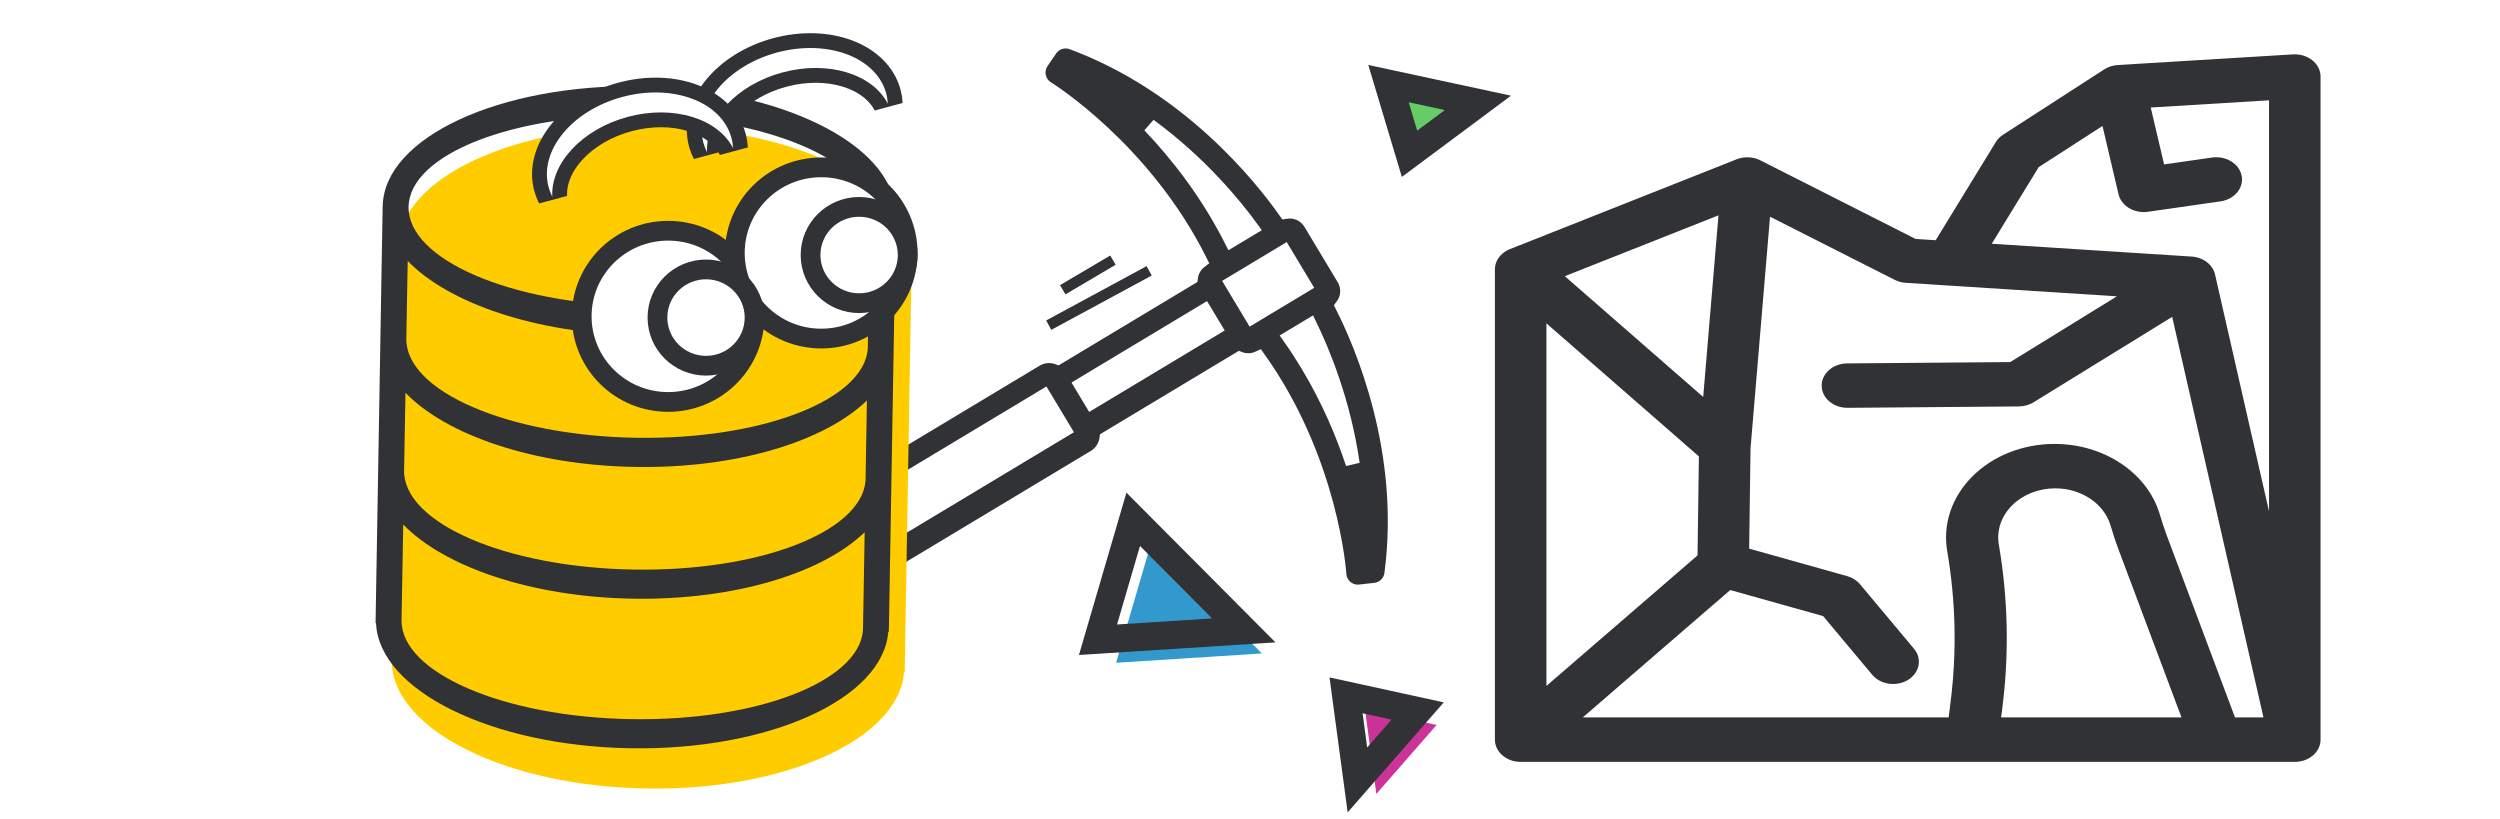 <?xml version="1.0" encoding="utf-8"?>
<svg width="3037px" height="995px" viewBox="0 0 3037 995" version="1.1" xmlns:xlink="http://www.w3.org/1999/xlink" xmlns="http://www.w3.org/2000/svg">
  <rect x="0" y="0" width="3037" height="995" fill="#808080" stroke="none"/>
  <desc>Created with Lunacy</desc>
  <defs>
    <path d="M0 92C0 41.19 41.638 0 93 0C144.362 0 186 41.19 186 92C186 142.81 144.362 184 93 184C41.638 184 0 142.81 0 92Z" transform="translate(186 258.291)" id="path_1" />
    <path d="M0 92C0 41.19 41.638 0 93 0C144.362 0 186 41.19 186 92C186 142.81 144.362 184 93 184C41.638 184 0 142.81 0 92Z" transform="translate(0 181.291)" id="path_2" />
    <path d="M0 46.495C0 20.816 21.043 0 47 0C72.957 0 94 20.816 94 46.495C94 72.173 72.957 92.989 47 92.989C21.043 92.989 0 72.173 0 46.495Z" transform="translate(0 229.302)" id="path_3" />
    <path d="M0 46.495C0 20.816 21.043 0 47 0C72.957 0 94 20.816 94 46.495C94 72.173 72.957 92.989 47 92.989C21.043 92.989 0 72.173 0 46.495Z" transform="translate(186 305.291)" id="path_4" />
    <path d="M1.323 -2.21861e-05C0.452 4.091 0 8.281 0 12.547C0 58.085 51.487 95 115 95C178.513 95 230 58.085 230 12.547C230 8.281 229.548 4.091 228.677 -2.66055e-05C220.248 39.583 172.563 69.906 115 69.906C57.437 69.906 9.752 39.583 1.323 -2.21861e-05L1.323 -2.21861e-05Z" transform="matrix(-0.966 -0.259 0.259 -0.966 233 151.291)" id="path_5" />
    <path d="M1.323 8.33151e-06C0.452 4.091 0 8.281 0 12.547C0 58.085 51.487 95 115 95C178.513 95 230 58.085 230 12.547C230 8.281 229.548 4.091 228.677 3.91209e-06C220.248 39.583 172.563 69.906 115 69.906C57.437 69.906 9.752 39.583 1.323 8.33151e-06Z" transform="matrix(-0.966 -0.259 0.259 -0.966 421 205.291)" id="path_6" />
    <rect width="3037" height="995" id="artboard_1" />
    <clipPath id="clip_1">
      <use xlink:href="#artboard_1" clip-rule="evenodd" />
    </clipPath>
  </defs>
  <g id="data_mining" clip-path="url(#clip_1)">
    <use xlink:href="#artboard_1" stroke="none" fill="#FFFFFF" />
    <g id="noun_rock_3005158" transform="translate(1816 66)">
      <g id="Group">
        <path d="M1003 26.984C1003 19.498 999.393 12.349 993.042 7.244C986.69 2.139 978.154 -0.458 969.503 0.066L756.744 12.997C750.747 13.361 744.998 15.208 740.184 18.316L617.423 97.58C613.716 99.973 610.671 103.046 608.509 106.575L535.455 225.837L511.073 224.277L322.497 128.796C313.673 124.33 302.876 123.863 293.579 127.547L18.228 236.646C17.997 236.737 17.779 236.845 17.552 236.941C17.207 237.086 16.863 237.231 16.525 237.388C15.854 237.698 15.2 238.025 14.565 238.373C14.355 238.487 14.146 238.604 13.941 238.724C13.27 239.108 12.622 239.516 11.995 239.941C11.781 240.086 11.572 240.236 11.361 240.386C10.739 240.83 10.138 241.29 9.563 241.771C9.479 241.84 9.387 241.899 9.305 241.97C9.278 241.994 9.254 242.021 9.227 242.043C8.564 242.613 7.936 243.208 7.335 243.825C7.159 244.006 6.995 244.191 6.825 244.373C6.408 244.824 6.011 245.286 5.629 245.758C5.451 245.979 5.268 246.198 5.095 246.422C4.634 247.033 4.196 247.657 3.793 248.298C3.638 248.544 3.503 248.797 3.357 249.046C3.094 249.495 2.844 249.947 2.611 250.407C2.465 250.697 2.324 250.988 2.189 251.281C1.956 251.79 1.745 252.31 1.547 252.833C1.469 253.04 1.379 253.242 1.307 253.45C1.06 254.165 0.853 254.892 0.675 255.625C0.618 255.856 0.577 256.089 0.526 256.322C0.409 256.875 0.311 257.433 0.235 257.996C0.201 258.239 0.168 258.482 0.143 258.725C0.074 259.376 0.033 260.03 0.02 260.691C0.018 260.816 0.004 260.943 0.004 261.068C0.004 261.1 0 261.13 0 261.162L0 832.564C0 833.455 0.055 834.343 0.156 835.231C0.201 835.618 0.288 835.995 0.35 836.377C0.43 836.866 0.497 837.357 0.61 837.841C0.714 838.288 0.857 838.72 0.986 839.158C1.107 839.573 1.213 839.991 1.357 840.401C1.51 840.831 1.698 841.246 1.872 841.668C2.042 842.078 2.199 842.491 2.392 842.894C2.582 843.285 2.803 843.661 3.012 844.044C3.239 844.461 3.454 844.879 3.707 845.287C3.934 845.651 4.192 845.995 4.436 846.349C4.714 846.751 4.978 847.159 5.283 847.55C5.59 847.945 5.931 848.314 6.261 848.694C6.543 849.017 6.805 849.351 7.106 849.668C7.76 850.355 8.45 851.014 9.18 851.642C9.184 851.645 9.188 851.648 9.189 851.652C9.291 851.74 9.405 851.814 9.508 851.9C10.14 852.429 10.79 852.944 11.47 853.426C11.844 853.691 12.237 853.92 12.62 854.168C13.053 854.446 13.477 854.735 13.927 854.994C14.381 855.256 14.85 855.483 15.316 855.723C15.727 855.934 16.128 856.155 16.55 856.35C17.025 856.57 17.514 856.755 18 856.952C18.44 857.131 18.874 857.322 19.326 857.482C19.797 857.651 20.278 857.785 20.756 857.934C21.241 858.084 21.72 858.244 22.215 858.374C22.692 858.499 23.177 858.59 23.658 858.694C24.165 858.804 24.668 858.927 25.184 859.015C25.736 859.109 26.291 859.165 26.847 859.234C27.302 859.29 27.75 859.364 28.212 859.405C29.237 859.49 30.266 859.538 31.297 859.538L876.084 859.538C876.156 859.538 876.229 859.544 876.301 859.544C876.376 859.544 876.45 859.538 876.522 859.538L971.701 859.538C981.059 859.538 989.926 855.927 995.87 849.697C1000.38 844.968 1002.84 839.104 1002.98 833.092C1002.99 832.922 1003 832.748 1003 832.554L1003 26.984L1003 26.984ZM738.1 87.017L660.573 137.074L603.575 230.125L846.226 245.653L846.301 245.658L846.428 245.666C847.343 245.725 848.247 245.821 849.139 245.946C849.378 245.98 849.612 246.03 849.851 246.069C850.541 246.181 851.23 246.302 851.905 246.452C852.226 246.523 852.542 246.611 852.861 246.69C853.442 246.837 854.017 246.99 854.585 247.164C854.939 247.272 855.291 247.39 855.641 247.509C856.155 247.685 856.664 247.872 857.165 248.071C857.534 248.218 857.9 248.365 858.264 248.523C858.737 248.73 859.199 248.955 859.659 249.182C860.019 249.359 860.382 249.53 860.734 249.72C861.3 250.026 861.845 250.358 862.387 250.694C862.841 250.975 863.281 251.27 863.719 251.574C864.181 251.894 864.641 252.216 865.081 252.559C865.372 252.786 865.65 253.028 865.934 253.265C866.356 253.621 866.771 253.984 867.17 254.36C867.412 254.589 867.651 254.82 867.886 255.056C868.349 255.524 868.789 256.008 869.216 256.502C869.329 256.633 869.456 256.75 869.568 256.883C869.607 256.928 869.636 256.977 869.674 257.025C870.237 257.713 870.769 258.419 871.258 259.155C871.348 259.289 871.42 259.428 871.506 259.563C871.876 260.141 872.226 260.73 872.547 261.333C872.711 261.644 872.858 261.959 873.009 262.273C873.214 262.701 873.411 263.133 873.592 263.573C873.744 263.944 873.887 264.317 874.02 264.693C874.159 265.084 874.282 265.48 874.401 265.88C874.521 266.283 874.64 266.685 874.738 267.089C874.761 267.187 874.796 267.278 874.818 267.376L940.406 555.19L940.406 55.869L796.698 64.602L812.952 133.744L871.16 125.38C888.223 122.928 904.335 132.863 907.177 147.561C910.017 162.262 898.5 176.163 881.451 178.614L793.429 191.262C791.69 191.512 789.961 191.633 788.251 191.633C773.622 191.633 760.61 182.763 757.612 170.006L738.1 87.017ZM84.959 269.533L271.602 195.58L253.039 416.209L84.959 269.533ZM816.029 584.068L899.079 805.504L933.658 805.504L822.768 318.909L654.384 422.707C649.156 425.929 642.904 427.685 636.477 427.737L428.553 429.424C428.453 429.425 428.354 429.425 428.254 429.425C411.105 429.425 397.127 417.511 396.965 402.695C396.803 387.793 410.683 375.6 427.966 375.46L626.016 373.853L755.594 293.977L551.031 280.886C550.945 280.88 550.861 280.876 550.774 280.87L499.184 277.567C494.411 277.262 489.781 276.016 485.652 273.926L334.221 197.253L310.549 478.62L308.877 600.474L427.826 633.837C434.142 635.608 439.638 639.067 443.525 643.71L509.148 722.139C519.261 734.226 516.096 751.091 502.077 759.81C488.062 768.529 468.499 765.8 458.385 753.713L398.741 682.429L285.891 650.776L106.757 805.504L551.23 805.504L553.667 785.977C561.22 725.431 559.835 664.182 549.546 603.934C543.776 571.269 554.835 538.027 579.912 512.865C604.986 487.701 641.439 473.27 679.916 473.27C739.576 473.27 791.96 507.954 807.307 557.617L807.487 558.201C810.279 567.23 812.914 575.759 816.029 584.068ZM246.162 608.699L247.813 488.435L62.593 326.802L62.593 767.261L246.162 608.699ZM612.239 595.94C609.195 578.713 615.007 561.253 628.177 548.034C641.349 534.818 660.495 527.237 680.706 527.237C712.044 527.237 739.56 545.442 747.617 571.512L747.797 572.094C750.672 581.398 753.645 591.019 757.264 600.672L834.085 805.504L614.975 805.504L616.693 791.747C624.81 726.665 623.322 660.83 612.239 595.94Z" id="Shape" fill="#303235" fill-rule="evenodd" stroke="none" />
      </g>
    </g>
    <g id="noun_Pickaxe_2903827" transform="matrix(0.515 0.857 -0.857 0.515 1413.875 -25.089)">
      <g id="Group" transform="translate(143.12 44.976)">
        <g id="Group" transform="translate(0 -0)">
          <path d="M0 0L24.705 0L24.705 175.117L0 175.117L0 0Z" transform="translate(227.451 119.935)" id="Rectangle" fill="none" stroke="#FFFFFF" stroke-width="6" />
          <path d="M170.902 0C137.424 2.981 70.962 12.419 0 42.308C47.862 31.569 106.567 24.287 170.902 28.939L170.902 0L170.902 0Z" transform="translate(0 19.236)" id="Shape" fill="none" stroke="#FFFFFF" stroke-width="6" />
          <path d="M0 72.918L0 74.551L47.852 74.551L47.852 72.918L47.852 0L0 0L0 72.918Z" transform="translate(215.877 0)" id="Polygon" fill="none" stroke="#FFFFFF" stroke-width="6" />
          <path d="M0 0L47.843 0L47.843 423.959L0 423.959L0 0Z" transform="translate(215.877 340.607)" id="Rectangle" fill="none" stroke="#FFFFFF" stroke-width="6" />
          <path d="M0 28.949C13.549 27.962 26.86 27.515 39.858 27.515C88.584 27.515 133.104 33.839 170.892 42.308C99.939 12.428 33.478 2.981 3.62188e-05 0L3.62188e-05 28.949L0 28.949Z" transform="translate(308.705 19.227)" id="Shape" fill="none" stroke="#FFFFFF" stroke-width="6" />
        </g>
      </g>
      <path d="M761.536 135.193C644.003 41.225 503.55 22.521 451.758 18.809C447.409 7.814 436.728 -6.10352e-05 424.214 -6.10352e-05L345.78 -6.10352e-05C333.256 -6.10352e-05 322.584 7.814 318.226 18.809C266.443 22.521 125.981 41.225 8.448 135.193C0.368 141.649 -2.262 152.776 2.068 162.167L9.815 178.981C12.398 184.574 17.155 188.856 22.975 190.84C25.339 191.647 27.789 192.046 30.238 192.046C33.827 192.046 37.407 191.191 40.654 189.501C41.926 188.837 164.073 126.334 316.394 138.326C317.267 146.558 321.445 153.735 327.654 158.568L327.654 347.101C320.657 352.807 316.081 361.381 316.081 371.094L316.081 823.404C316.081 840.541 330.028 854.489 347.166 854.489L422.79 854.489C439.927 854.489 453.875 840.541 453.875 823.404L453.875 371.103C453.875 361.39 449.308 352.807 442.301 347.111L442.301 158.578C448.51 153.754 452.688 146.567 453.561 138.335C605.901 126.344 728.039 188.846 729.283 189.492C732.539 191.191 736.119 192.065 739.727 192.065C742.167 192.065 744.616 191.666 746.971 190.869C752.81 188.884 757.567 184.593 760.149 178.991L767.897 162.176C772.236 152.776 769.606 141.649 761.536 135.193ZM406.851 117.894L406.851 119.527L358.998 119.527L358.998 44.976L406.841 44.976L406.841 117.894L406.851 117.894ZM314.023 64.211C280.545 67.192 214.083 76.63 143.121 106.519C190.992 95.78 249.688 88.498 314.023 93.15L314.023 64.211ZM451.826 93.151C465.375 92.163 478.686 91.717 491.684 91.717C540.41 91.717 584.93 98.041 622.718 106.519C551.766 76.64 485.304 67.193 451.826 64.212L451.826 93.151ZM370.573 164.911L370.573 340.028L395.277 340.028L395.277 164.911L370.573 164.911ZM358.998 809.542L358.998 385.583L406.841 385.583L406.841 809.542L358.998 809.542Z" transform="translate(9.155273E-05 0)" id="Shape" fill="#303235" fill-rule="evenodd" stroke="#FFFFFF" stroke-width="17" />
    </g>
    <g id="source" transform="matrix(-1 -0.017 -0.017 1 1111 110.35)">
      <g id="Group" transform="translate(0 1.525879E-05)">
        <path d="M623.483 151.169C623.483 67.706 483.951 1.52588e-05 311.848 1.52588e-05C143.87 1.52588e-05 7.254 64.587 0.853 145.342L0 145.342L0 657.528L0.711 657.528C5.547 738.939 142.803 804.265 311.848 804.265C480.893 804.265 618.149 738.939 622.985 657.528L623.554 657.528L623.554 151.169L623.483 151.169Z" transform="translate(-0 48.544)" id="Shape-Intersect" fill="#FFCC00" fill-rule="evenodd" stroke="none" />
        <path d="M311.847 0C483.95 0 623.481 67.706 623.481 151.169L623.552 151.169L623.552 657.527L622.984 657.527C618.148 738.939 480.892 804.265 311.847 804.265C142.803 804.265 5.547 738.939 0.711 657.527L0 657.527L0 145.342L0.853 145.342C7.254 64.587 143.869 0 311.847 0ZM311.563 266.966C466.456 266.966 591.977 215.182 592.048 151.333C592.048 87.484 466.456 35.7 311.563 35.7C159.017 35.7 35.132 86.007 31.434 148.543L31.434 154.123C35.132 216.741 158.946 266.966 311.563 266.966ZM592.048 311.447C591.977 375.296 466.456 427.08 311.563 427.08C158.946 427.08 35.132 376.855 31.434 314.237L31.434 216.905C81.855 267.459 188.246 302.42 311.776 302.42C435.235 302.42 541.555 267.459 591.977 217.069L592.048 311.447ZM311.563 587.194C466.456 587.194 591.977 535.41 592.048 471.561L591.977 377.183C541.555 427.655 435.235 462.534 311.776 462.534C188.246 462.534 81.855 427.573 31.434 377.019L31.434 474.351C35.132 536.969 158.946 587.194 311.563 587.194ZM592.048 653.259C591.977 717.108 466.456 768.893 311.563 768.893C158.946 768.893 35.132 718.667 31.434 656.049L31.434 537.051C81.855 587.605 188.246 622.566 311.776 622.566C435.235 622.566 541.555 587.605 591.977 537.215L592.048 653.259Z" transform="translate(20.042 4.577637E-05)" id="Shape" fill="#303235" fill-rule="evenodd" stroke="none" />
      </g>
    </g>
    <path d="M0 63.64L138.479 0L124.706 189.86L0 63.64L0 63.64Z" transform="matrix(0.656 -0.755 0.755 0.656 1307.789 763.405)" id="Shape-path" fill="#3399CC" stroke="#303235" stroke-width="0" />
    <path d="M0 63.64L138.479 0L124.706 189.86L0 63.64L0 63.64Z" transform="matrix(0.656 -0.755 0.755 0.656 1285.789 735.405)" id="Shape-path-5" fill="none" stroke="#303235" stroke-width="34" />
    <path d="M0 37.159L80.858 0L72.816 110.86L0 37.159L0 37.159Z" transform="matrix(0.139 -0.99 0.99 0.139 1675.504 181.64)" id="Shape-path-2" fill="#66CC66" stroke="#303235" stroke-width="0" />
    <path d="M0 37.159L80.858 0L72.816 110.86L0 37.159L0 37.159Z" transform="matrix(0.139 -0.99 0.99 0.139 1675.504 181.64)" id="Shape-path-6" fill="none" stroke="#303235" stroke-width="34" />
    <path d="M0 37.159L80.858 0L72.816 110.86L0 37.159L0 37.159Z" transform="matrix(0.799 0.602 -0.602 0.799 1680.556 832.036)" id="Shape-path-4" fill="#CC3399" stroke="none" />
    <path d="M0 37.159L80.858 0L72.816 110.86L0 37.159L0 37.159Z" transform="matrix(0.799 0.602 -0.602 0.799 1657.556 815.036)" id="Shape-path-3" fill="none" stroke="#303235" stroke-width="34" />
    <g id="Group" transform="matrix(-1 0 0 1 1090.655 34)">
      <g id="Oval">
        <use xlink:href="#path_1" fill="none" stroke="#303235" stroke-width="48" />
        <use stroke="none" fill="#FFFFFF" xlink:href="#path_1" />
      </g>
      <g id="Oval">
        <use xlink:href="#path_2" fill="none" stroke="#303235" stroke-width="48" />
        <use stroke="none" fill="#FFFFFF" xlink:href="#path_2" />
      </g>
      <g id="Oval">
        <use xlink:href="#path_3" fill="none" stroke="#303235" stroke-width="48" />
        <use stroke="none" fill="#FFFFFF" xlink:href="#path_3" />
      </g>
      <g id="Oval">
        <use xlink:href="#path_4" fill="none" stroke="#303235" stroke-width="48" />
        <use stroke="none" fill="#FFFFFF" xlink:href="#path_4" />
      </g>
      <g id="Oval-Substract">
        <use xlink:href="#path_5" fill="none" stroke="#303235" stroke-width="36" />
        <use stroke="none" fill="#FFFFFF" xlink:href="#path_5" fill-rule="evenodd" />
      </g>
      <g id="Oval-Substract">
        <use xlink:href="#path_6" fill="none" stroke="#303235" stroke-width="36" />
        <use stroke="none" fill="#FFFFFF" xlink:href="#path_6" fill-rule="evenodd" />
      </g>
    </g>
    <path d="M0 66L122 0" transform="translate(1274 329)" id="New-shape" fill="#303235" stroke="#303235" stroke-width="13" />
    <path d="M0 36L61 0" transform="translate(1291 316)" id="New-shape-2" fill="#303235" stroke="#303235" stroke-width="13" />
  </g>
</svg>
